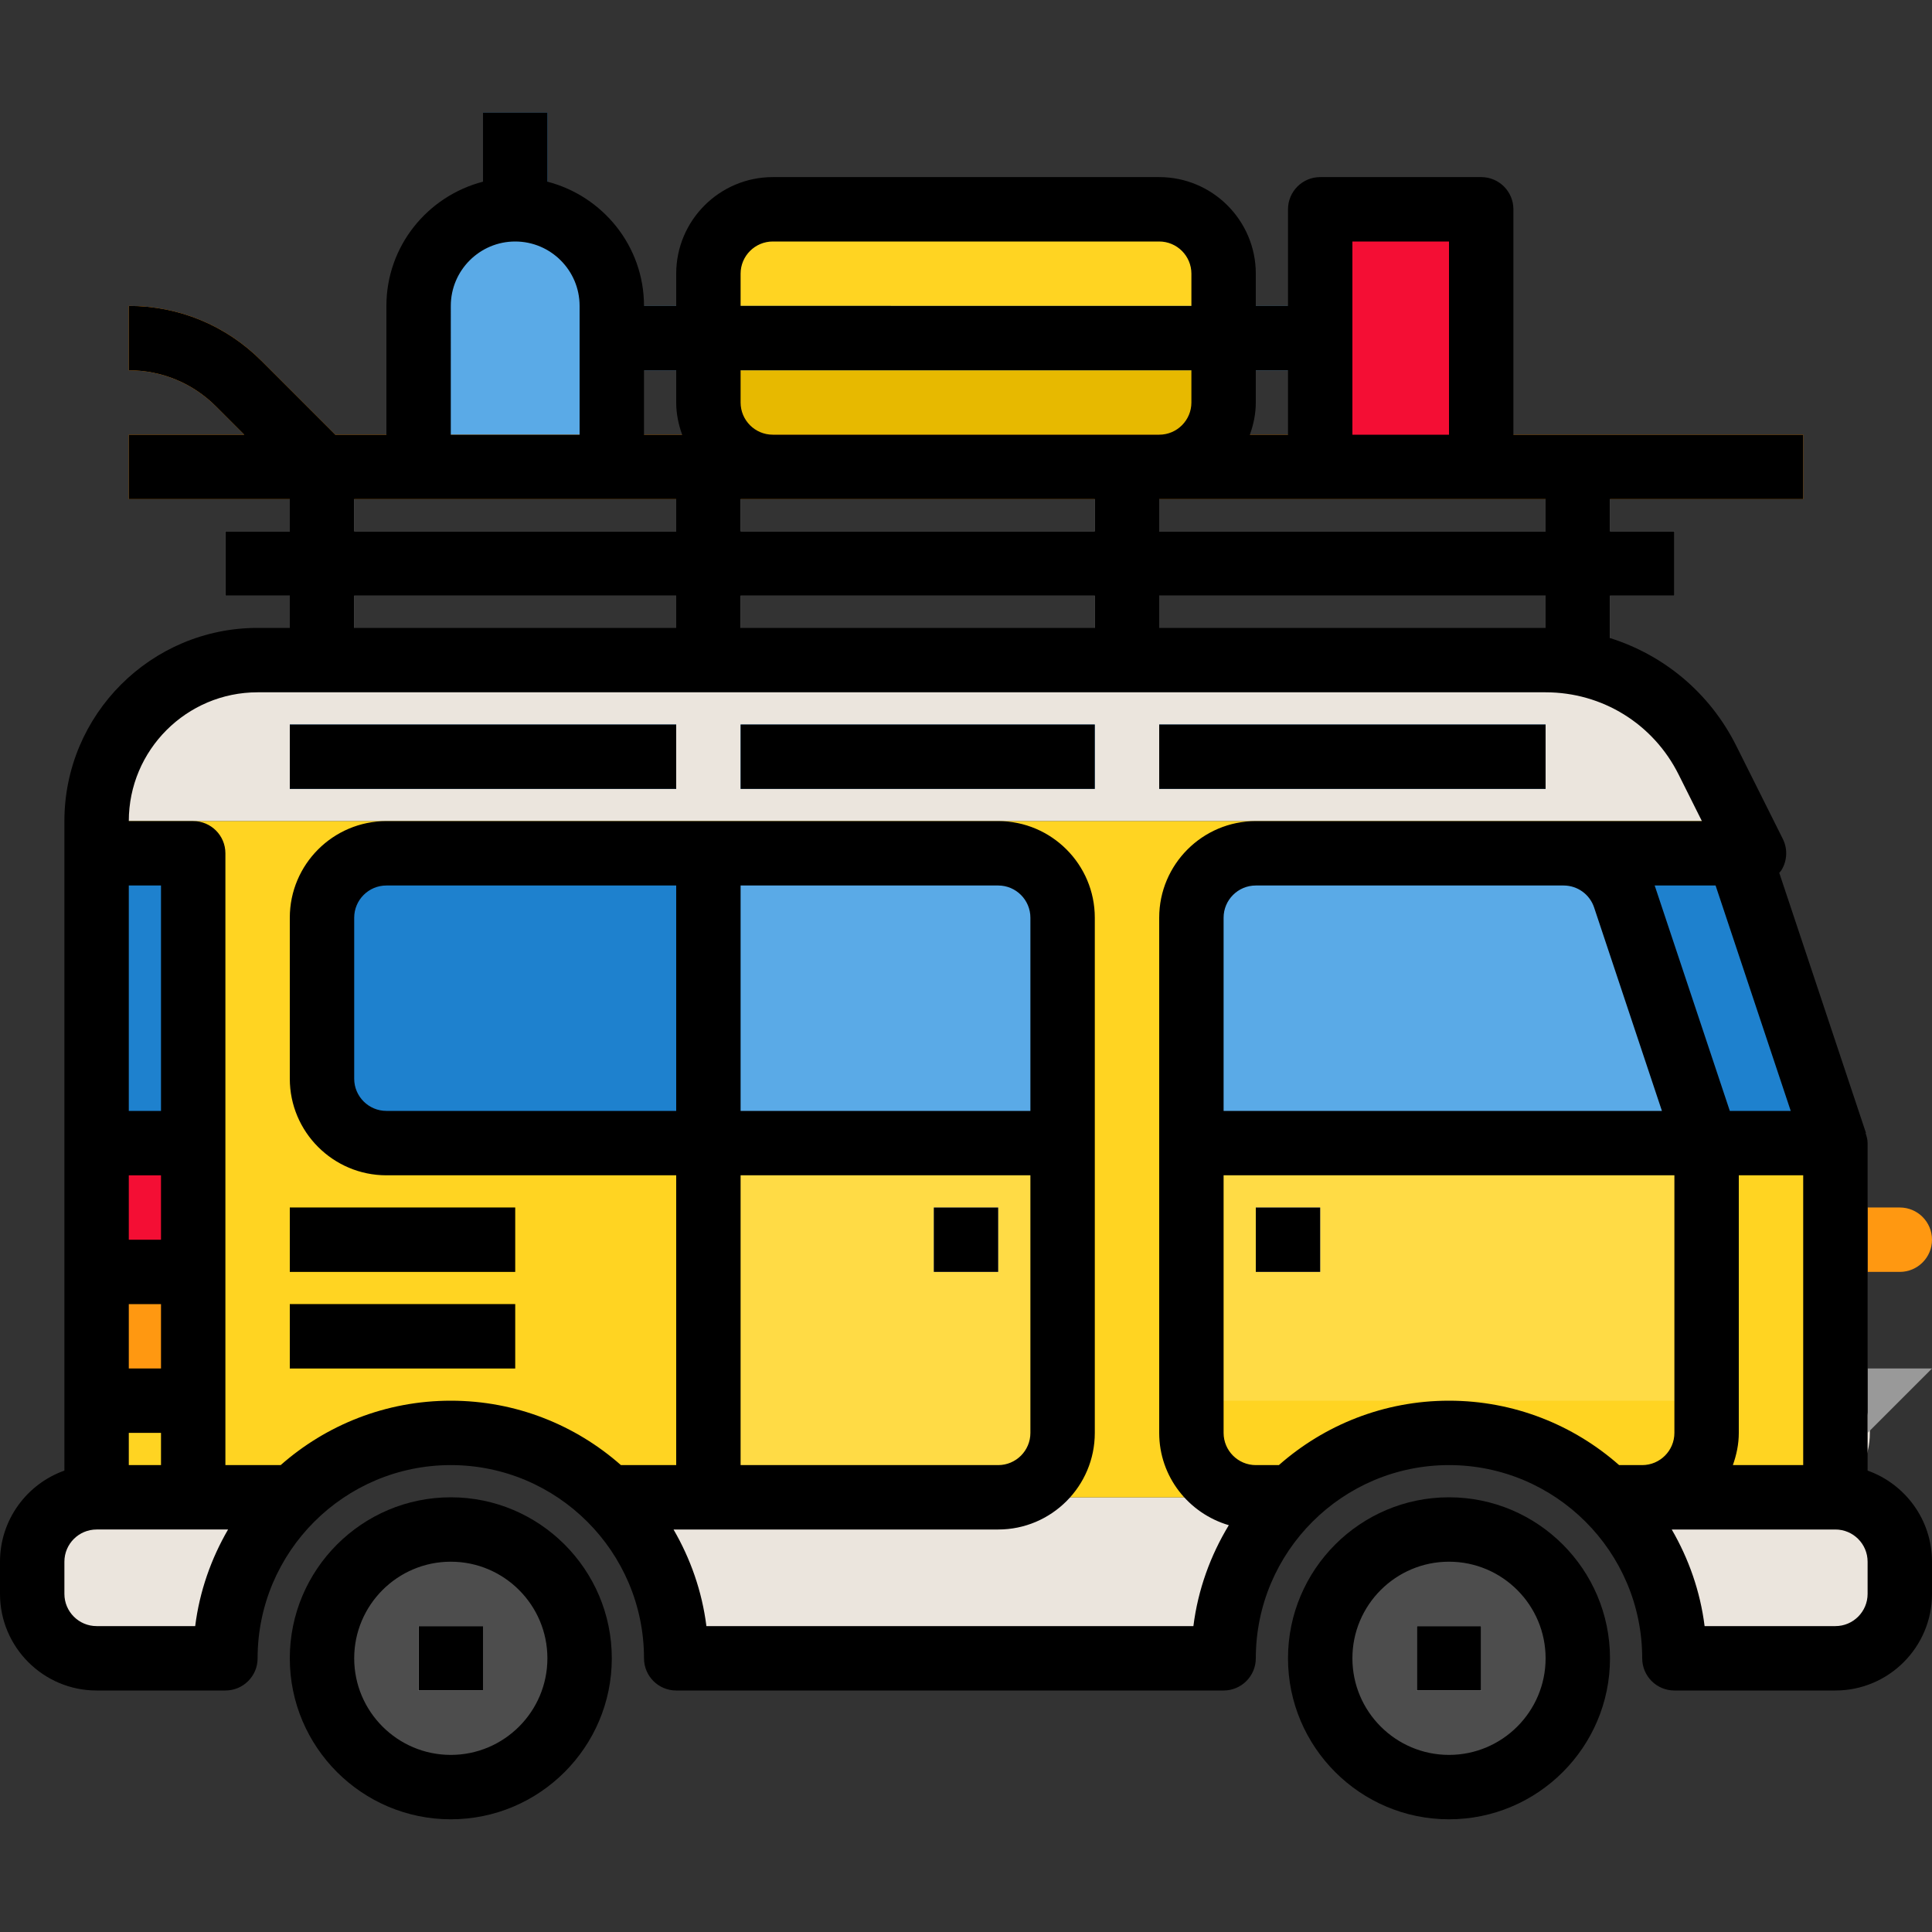 <?xml version="1.0" encoding="iso-8859-1"?>
<!-- Generator: Adobe Illustrator 19.0.0, SVG Export Plug-In . SVG Version: 6.00 Build 0)  -->
<svg version="1.1" id="Capa_1" xmlns="http://www.w3.org/2000/svg" xmlns:xlink="http://www.w3.org/1999/xlink" x="0px" y="0px"
	 viewBox="0 0 480 480" style="enable-background:new 0 0 480 480;" xml:space="preserve">
<rect x="0" y="0" width="480" height="480" fill="#333333" stroke="none"/>
<g>
	<path style="fill:#EBE5DD;" d="M8,388v8c0,8.836,7.164,16,16,16h32c0-15.663,6.482-29.826,16.884-40H24C15.164,372,8,379.163,8,388
		z"/>
	<path style="fill:#EBE5DD;" d="M168,412h136c0-15.663,6.482-29.826,16.884-40H151.116C161.518,382.174,168,396.337,168,412z"/>
	<path style="fill:#EBE5DD;" d="M456,372h-56.884C409.518,382.174,416,396.337,416,412h40c8.836,0,16-7.164,16-16v-8
		C472,379.163,464.836,372,456,372z"/>
	<path style="fill:#EBE5DD;" d="M424.199,188.844C416.586,173.618,401.023,164,384,164H64c-22.091,0-40,17.909-40,40h407.777
		L424.199,188.844z"/>
</g>
<path style="fill:#FFD422;" d="M400,212h35.777l-4-8H24v8h24v72H24v88h48.884c10.103-9.881,23.901-16,39.116-16
	s29.013,6.119,39.116,16h169.769c10.103-9.881,23.901-16,39.116-16s29.013,6.119,39.116,16H456v-88h-32L400,212z"/>
<circle style="fill:#4D4D4D;" cx="112" cy="412" r="32"/>
<rect x="104" y="404" style="fill:#FFFFFF;" width="16" height="16"/>
<circle style="fill:#4D4D4D;" cx="360" cy="412" r="32"/>
<rect x="352" y="404" style="fill:#FFFFFF;" width="16" height="16"/>
<g>
	<polygon style="fill:#1E81CE;" points="456,284 432,212 400,212 424,284 	"/>
	<rect x="24" y="212" style="fill:#1E81CE;" width="24" height="72"/>
</g>
<path style="fill:#5AAAE7;" d="M403.647,222.94c-2.178-6.534-8.292-10.94-15.179-10.94H312c-8.836,0-16,7.163-16,16v56h127.579
	c-0.137-0.823-0.135-1.669-0.4-2.463L403.647,222.94z"/>
<g>
	<rect x="72" y="300" style="fill:#E7B900;" width="56" height="16"/>
	<rect x="72" y="324" style="fill:#E7B900;" width="56" height="16"/>
</g>
<path style="fill:#5AAAE7;" d="M248,212h-72v72h88v-56C264,219.163,256.836,212,248,212z"/>
<path style="fill:#1E81CE;" d="M96,212c-8.836,0-16,7.163-16,16v40c0,8.836,7.164,16,16,16h80v-72H96z"/>
<g>
	<rect x="72" y="180" style="fill:#5AAAE7;" width="96" height="16"/>
	<rect x="184" y="180" style="fill:#5AAAE7;" width="88" height="16"/>
	<rect x="288" y="180" style="fill:#5AAAE7;" width="96" height="16"/>
</g>
<polygon style="fill:#999999;" points="416,132 400,132 400,116 384,116 384,132 288,132 288,116 272,116 272,132 184,132 184,116 
	168,116 168,132 88,132 88,116 72,116 72,132 56,132 56,148 72,148 72,164 88,164 88,148 168,148 168,164 184,164 184,148 272,148 
	272,164 288,164 288,148 384,148 384,164 400,164 400,148 416,148 "/>
<path style="fill:#FFDB45;" d="M248,372h-72v-88h88v72C264,364.837,256.837,372,248,372z"/>
<rect x="24" y="308" width="24" height="16"/>
<path style="fill:#5AAAE7;" d="M104,116V76c0-13.255,10.745-24,24-24h0c13.255,0,24,10.745,24,24v40H104z"/>
<path style="fill:#E7B900;" d="M288,116h-96c-8.837,0-16-7.163-16-16V84h128v16C304,108.837,296.837,116,288,116z"/>
<path style="fill:#FFD422;" d="M304,84H176V68c0-8.837,7.163-16,16-16h96c8.837,0,16,7.163,16,16V84z"/>
<rect x="160" y="76" style="fill:#5AAAE7;" width="160" height="16"/>
<rect x="232" y="300" style="fill:#EBE5DD;" width="16" height="16"/>
<rect x="120" y="28" style="fill:#1E81CE;" width="16" height="24"/>
<g>
	<rect x="32" y="108" style="fill:#FF9811;" width="416" height="16"/>
	<path style="fill:#FF9811;" d="M74.344,121.656l-20.688-20.688C47.871,95.188,40.18,92,32,92V76
		c12.453,0,24.164,4.852,32.969,13.656l20.688,20.688L74.344,121.656z"/>
</g>
<g>
	<rect x="328" y="52" style="fill:#F40E34;" width="40" height="64"/>
	<rect x="24" y="284" style="fill:#F40E34;" width="24" height="32"/>
</g>
<rect x="24" y="316" style="fill:#FF9811;" width="24" height="32"/>
<rect x="296" y="284" style="fill:#FFDB45;" width="128" height="64"/>
<g>
	<rect x="312" y="300" style="fill:#EBE5DD;" width="16" height="16"/>
	<path style="fill:#EBE5DD;" d="M456,340L456,340c11.417,7.612,11.417,24.388,0,32l0,0V340z"/>
</g>
<path style="fill:#FF9811;" d="M464,300v16h8c4.418,0,8-3.582,8-8l0,0c0-4.418-3.582-8-8-8H464z"/>
<polygon style="fill:#999999;" points="464,340 480,340 464,356 "/>
<path d="M464,365.367V284c0-0.887-0.238-1.703-0.504-2.5l0.094-0.031l-21.538-64.612c0.172-0.223,0.38-0.411,0.53-0.653
	c1.457-2.359,1.59-5.305,0.352-7.781l-11.578-23.156c-6.546-13.093-17.918-22.513-31.355-26.743V148h16v-16h-16v-8h48v-16h-72V52
	c0-4.422-3.582-8-8-8h-40c-4.418,0-8,3.578-8,8v24h-8v-8c0-13.234-10.766-24-24-24h-96c-13.234,0-24,10.766-24,24v8h-8
	c0-14.87-10.238-27.287-24-30.864V28h-16v17.136C106.238,48.713,96,61.13,96,76v32H83.313L64.969,89.656
	C56.164,80.852,44.453,76,32,76v16c8.18,0,15.871,3.188,21.656,8.969L60.688,108H32v16h40v8H56v16h16v8h-8
	c-26.469,0-48,21.531-48,48v8v72v81.367C6.688,368.672,0,377.57,0,388v8c0,13.234,10.766,24,24,24h32c4.418,0,8-3.578,8-8
	c0-26.469,21.531-48,48-48s48,21.531,48,48c0,4.422,3.582,8,8,8h136c4.418,0,8-3.578,8-8c0-26.469,21.531-48,48-48s48,21.531,48,48
	c0,4.422,3.582,8,8,8h40c13.234,0,24-10.766,24-24v-8C480,377.57,473.313,368.672,464,365.367z M430.526,364
	c0.896-2.515,1.474-5.181,1.474-8v-64h16v72H430.526z M396.051,225.455L412.9,276H304v-48c0-4.414,3.59-8,8-8h76.469
	C391.913,220,394.957,222.189,396.051,225.455z M426.233,220l18.667,56h-15.133l-18.529-55.594c-0.007-0.02-0.018-0.037-0.024-0.057
	L411.098,220H426.233z M384,156h-96v-8h96V156z M184,100v-8h112v8c0,4.414-3.59,8-8,8h-96C187.59,108,184,104.414,184,100z M192,124
	h80v8h-88v-8H192z M272,148v8h-88v-8H272z M384,132h-96v-8h40h40h16V132z M336,60h24v48h-24V60z M320,108h-9.474
	c0.896-2.515,1.474-5.181,1.474-8v-8h8V108z M184,68c0-4.414,3.59-8,8-8h96c4.41,0,8,3.586,8,8v8H184V68z M168,92v8
	c0,2.819,0.578,5.485,1.475,8H160V92H168z M112,76c0-8.82,7.176-16,16-16s16,7.18,16,16v32h-32V76z M88,124h80v8H88V124z M88,148h80
	v8H88V148z M32,364v-8h8v8H32z M40,308h-8v-16h8V308z M32,324h8v16h-8V324z M40,276h-8v-56h8V276z M48.496,404H24
	c-4.41,0-8-3.586-8-8v-8c0-4.414,3.59-8,8-8h32.662C52.459,387.237,49.583,395.336,48.496,404z M296.496,404H175.504
	c-1.086-8.664-3.963-16.763-8.166-24H176h72c13.234,0,24-10.766,24-24v-72v-56c0-13.234-10.766-24-24-24H96
	c-13.234,0-24,10.766-24,24v40c0,13.234,10.766,24,24,24h72v72h-13.733c-11.283-9.948-26.079-16-42.267-16s-30.983,6.052-42.267,16
	H56v-80v-72c0-4.422-3.582-8-8-8H32c0-17.648,14.355-32,32-32h320c14.082,0,26.746,7.828,33.043,20.422L422.832,204H312
	c-13.234,0-24,10.766-24,24v128c0,10.892,7.337,20.007,17.296,22.929C300.743,386.432,297.637,394.906,296.496,404z M256,276h-72
	v-56h64c4.41,0,8,3.586,8,8V276z M168,276H96c-4.41,0-8-3.586-8-8v-40c0-4.414,3.59-8,8-8h72V276z M256,292v64c0,4.414-3.59,8-8,8
	h-64v-72H256z M360,348c-16.188,0-30.983,6.052-42.267,16H312c-4.41,0-8-3.586-8-8v-64h112v64c0,4.414-3.59,8-8,8h-5.733
	C390.983,354.052,376.188,348,360,348z M464,396c0,4.414-3.59,8-8,8h-32.496c-1.086-8.664-3.963-16.763-8.166-24H456
	c4.41,0,8,3.586,8,8V396z"/>
<path d="M112,372c-22.055,0-40,17.945-40,40s17.945,40,40,40s40-17.945,40-40S134.055,372,112,372z M112,436
	c-13.234,0-24-10.766-24-24s10.766-24,24-24s24,10.766,24,24S125.234,436,112,436z"/>
<rect x="104" y="404" width="16" height="16"/>
<path d="M360,372c-22.055,0-40,17.945-40,40s17.945,40,40,40s40-17.945,40-40S382.055,372,360,372z M360,436
	c-13.234,0-24-10.766-24-24s10.766-24,24-24s24,10.766,24,24S373.234,436,360,436z"/>
<rect x="352" y="404" width="16" height="16"/>
<rect x="72" y="300" width="56" height="16"/>
<rect x="72" y="324" width="56" height="16"/>
<rect x="72" y="180" width="96" height="16"/>
<rect x="184" y="180" width="88" height="16"/>
<rect x="288" y="180" width="96" height="16"/>
<rect x="312" y="300" width="16" height="16"/>
<rect x="232" y="300" width="16" height="16"/>
<g>
</g>
<g>
</g>
<g>
</g>
<g>
</g>
<g>
</g>
<g>
</g>
<g>
</g>
<g>
</g>
<g>
</g>
<g>
</g>
<g>
</g>
<g>
</g>
<g>
</g>
<g>
</g>
<g>
</g>
</svg>
